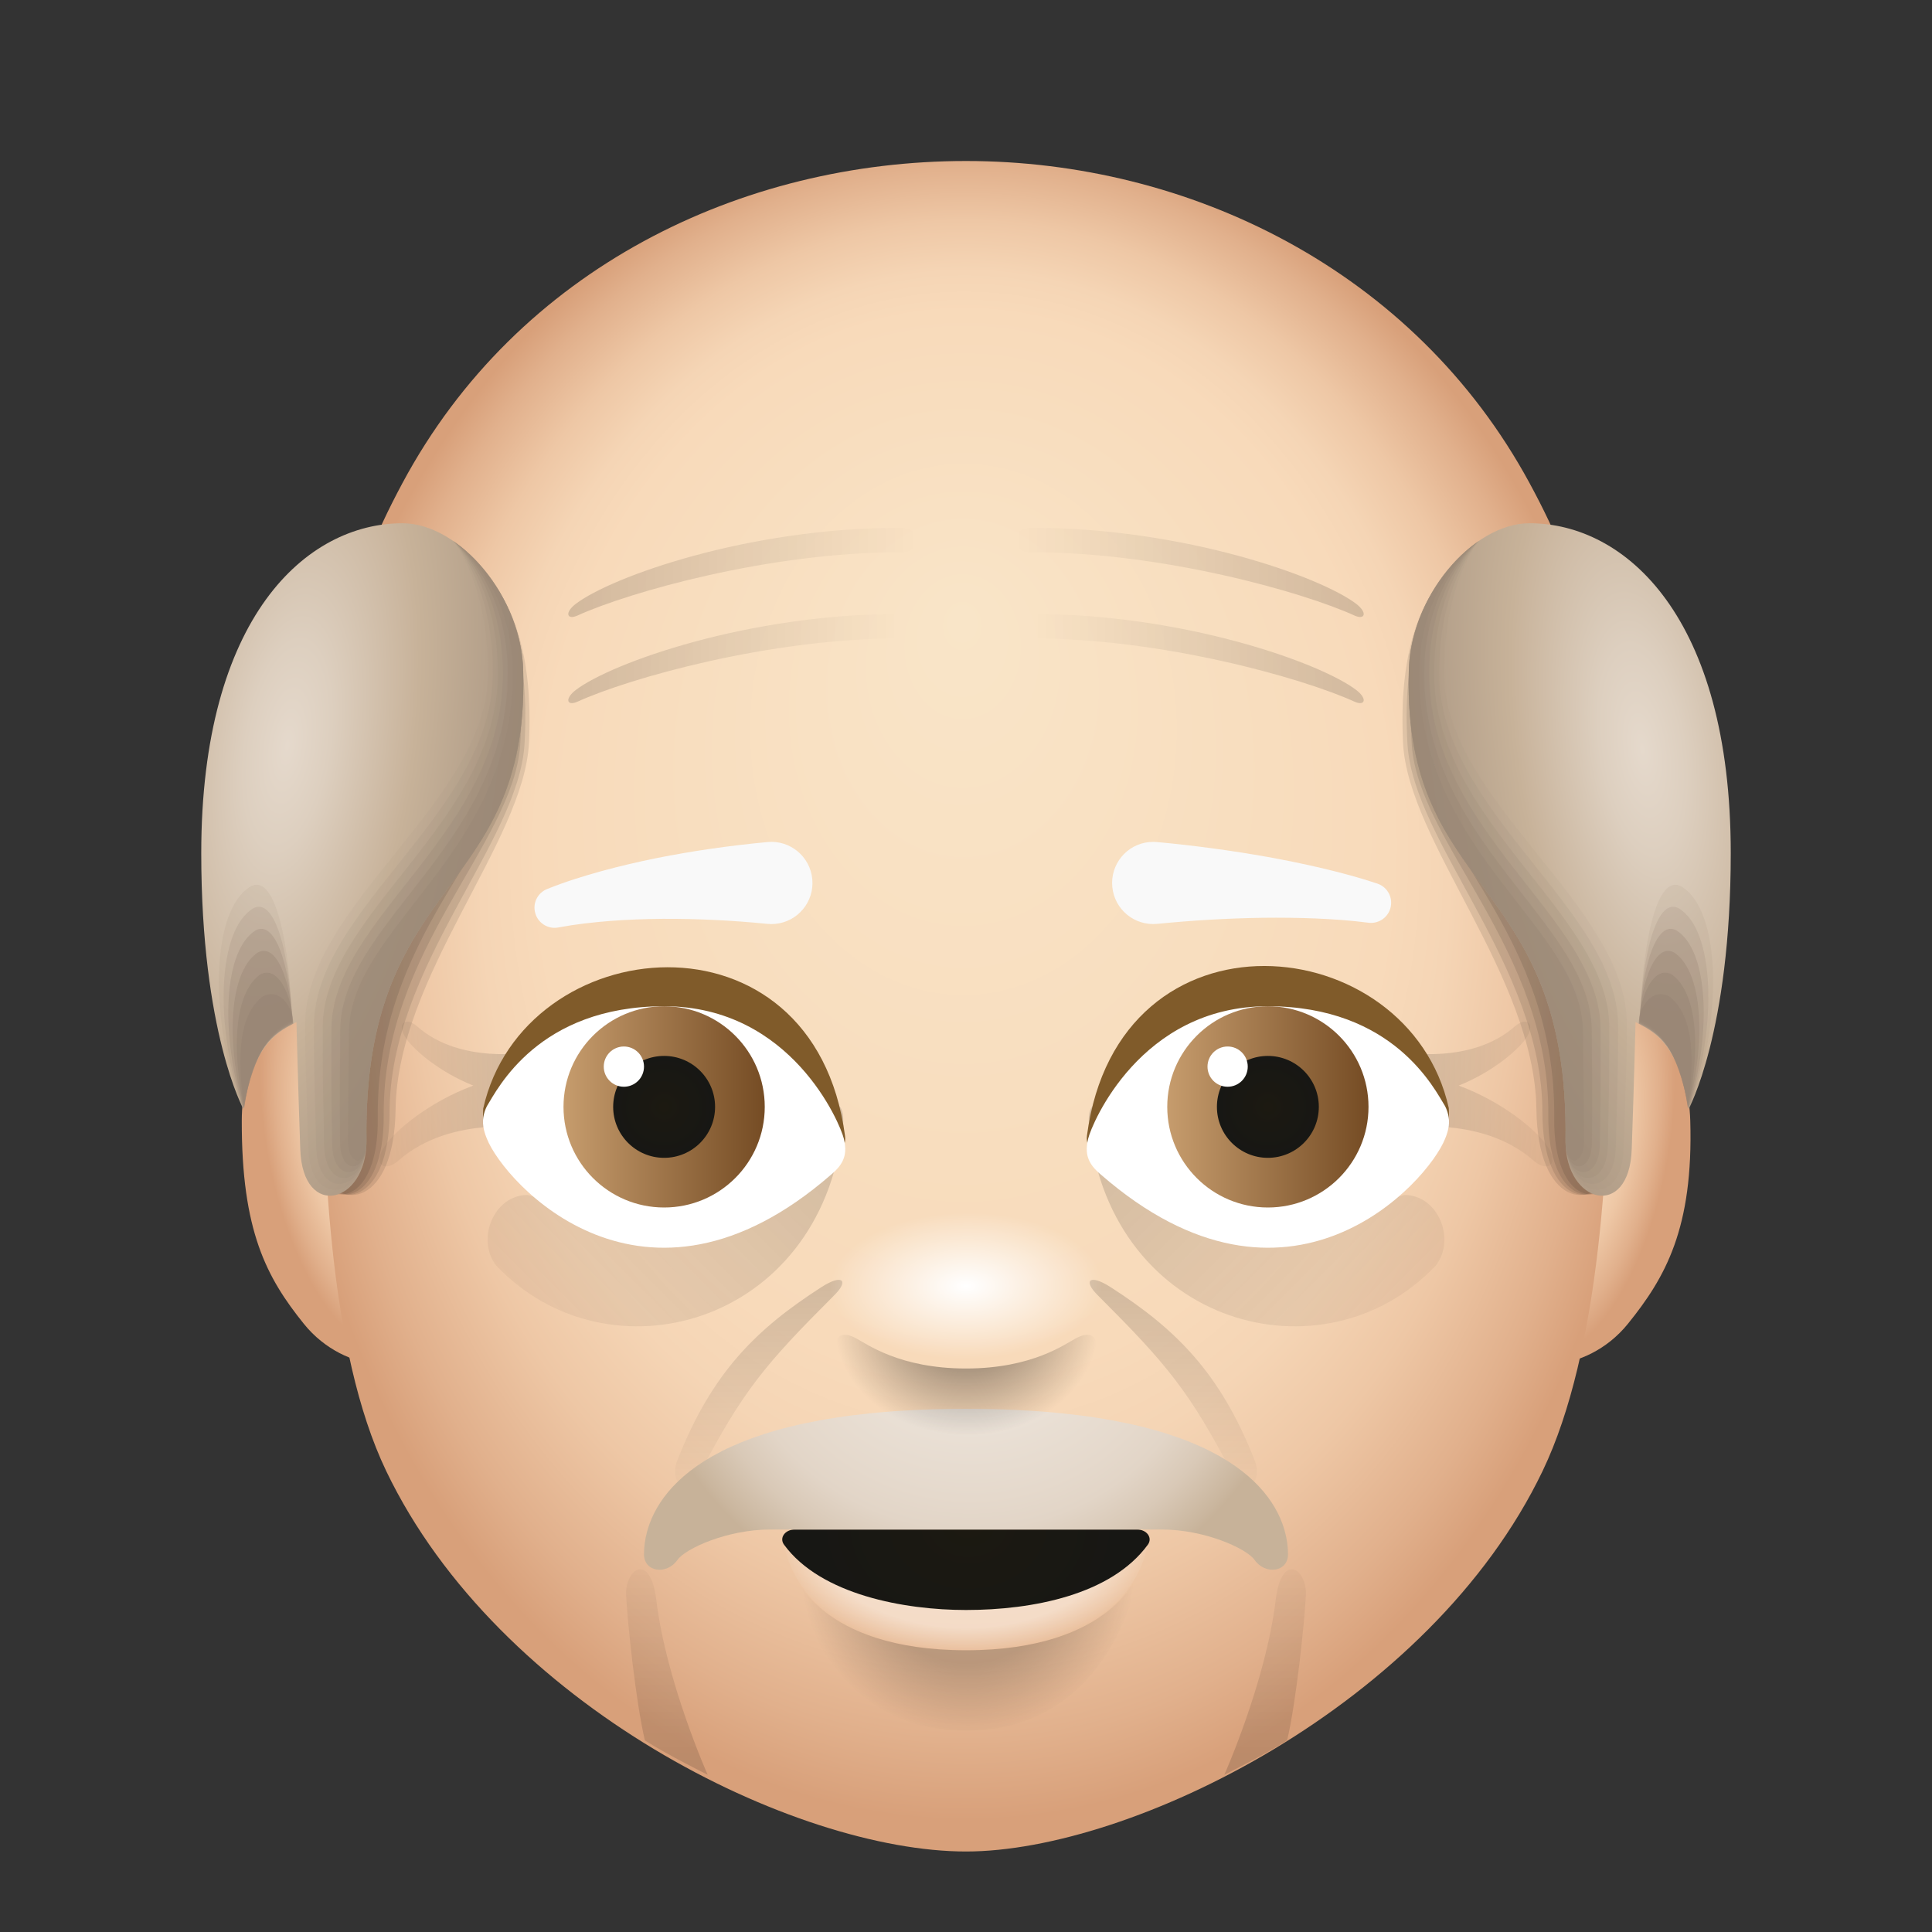 <svg xmlns="http://www.w3.org/2000/svg" viewBox="0 0 48 48"><rect x="0" y="0" width="48" height="48" fill="#333333" stroke="none"/><radialGradient id="bMc2TuyOyO4qIgR5q5Q4Ja" cx="30.27" cy="33.834" r="2.371" gradientTransform="matrix(.923 .175 -.414 2.165 25.284 -49.989)" gradientUnits="userSpaceOnUse"><stop offset="0" stop-color="#f9e5c8"/><stop offset=".103" stop-color="#f8daba"/><stop offset=".306" stop-color="#f5d5b5"/><stop offset=".56" stop-color="#eec7a5"/><stop offset=".839" stop-color="#e1b08c"/><stop offset=".999" stop-color="#d8a07a"/></radialGradient><path fill="url(#bMc2TuyOyO4qIgR5q5Q4Ja)" d="M38.442,25.118c1.015-0.309,3.467-0.112,3.552,2.722c0.08,2.679-0.62,3.9-1.55,5.051	c-1.043,1.29-2.919,1.281-2.765,0.256C37.833,32.12,38.442,25.118,38.442,25.118z"/><radialGradient id="bMc2TuyOyO4qIgR5q5Q4Jb" cx="-659.72" cy="33.834" r="2.371" gradientTransform="matrix(-.918 .175 .412 2.165 -610.716 70.597)" gradientUnits="userSpaceOnUse"><stop offset="0" stop-color="#f9e5c8"/><stop offset=".103" stop-color="#f8daba"/><stop offset=".306" stop-color="#f5d5b5"/><stop offset=".56" stop-color="#eec7a5"/><stop offset=".839" stop-color="#e1b08c"/><stop offset=".999" stop-color="#d8a07a"/></radialGradient><path fill="url(#bMc2TuyOyO4qIgR5q5Q4Jb)" d="M9.54,25.118c-1.01-0.309-3.527-0.113-3.533,2.722C6,30.583,6.623,31.74,7.549,32.89	c1.038,1.29,2.904,1.281,2.75,0.256C10.145,32.12,9.54,25.118,9.54,25.118z"/><radialGradient id="bMc2TuyOyO4qIgR5q5Q4Jc" cx="38.957" cy="21.91" r="19.294" fx="38.855" fy="13.645" gradientTransform="matrix(.873 0 0 1.088 -10.011 .445)" gradientUnits="userSpaceOnUse"><stop offset="0" stop-color="#f9e5c8"/><stop offset=".629" stop-color="#f8daba"/><stop offset=".713" stop-color="#f5d5b5"/><stop offset=".818" stop-color="#eec7a5"/><stop offset=".933" stop-color="#e1b08c"/><stop offset=".999" stop-color="#d8a07a"/></radialGradient><path fill="url(#bMc2TuyOyO4qIgR5q5Q4Jc)" d="M40,24.954c0,3.735-0.241,8.606-1.675,11.594C35.531,42.37,28.094,46,24,46	c-4.255,0-11.61-3.63-14.404-9.451C8.162,33.56,8,28.689,8,24.954c0-0.82,0.022-3.611,0.064-4.346C8.309,16.38,8.555,14.696,10,12	c2.869-5.352,8.447-8,14-8c5.523,0,11.125,2.696,14,8c1.412,2.604,1.61,4.126,1.902,8.106C39.967,20.991,40,23.947,40,24.954z"/><path fill="#f9f9f9" d="M13.592,22.088c0.472-0.19,0.899-0.319,1.354-0.446c0.449-0.123,0.902-0.228,1.358-0.321	c0.911-0.182,1.832-0.313,2.759-0.4l0.006-0.001c0.562-0.052,1.059,0.36,1.112,0.922s-0.36,1.059-0.922,1.112	c-0.064,0.006-0.134,0.005-0.196-0.001c-0.862-0.086-1.73-0.129-2.597-0.125c-0.433,0.004-0.867,0.019-1.299,0.052	c-0.424,0.033-0.875,0.084-1.258,0.156l-0.037,0.007c-0.271,0.051-0.533-0.127-0.584-0.399	C13.242,22.406,13.375,22.175,13.592,22.088z"/><path fill="#f9f9f9" d="M33.967,22.921c-0.399-0.052-0.852-0.084-1.283-0.102c-0.437-0.018-0.875-0.022-1.312-0.017	c-0.876,0.013-1.751,0.065-2.621,0.151c-0.561,0.055-1.061-0.355-1.116-0.916c-0.055-0.561,0.355-1.061,0.916-1.116	c0.064-0.006,0.138-0.005,0.2,0c0.922,0.086,1.84,0.209,2.75,0.371c0.455,0.083,0.908,0.175,1.359,0.281	c0.456,0.11,0.889,0.222,1.361,0.38c0.262,0.088,0.404,0.371,0.316,0.634c-0.077,0.231-0.307,0.368-0.539,0.338L33.967,22.921z"/><linearGradient id="bMc2TuyOyO4qIgR5q5Q4Jd" x1="34.681" x2="39.472" y1="27.18" y2="27.18" gradientUnits="userSpaceOnUse"><stop offset="0" stop-opacity=".15"/><stop offset=".087" stop-opacity=".137"/><stop offset="1" stop-opacity="0"/></linearGradient><path fill="url(#bMc2TuyOyO4qIgR5q5Q4Jd)" d="M38.424,28.447c-0.252-0.354-1.057-1.058-2.182-1.476c0.854-0.343,1.462-0.881,1.658-1.156	c0.266-0.374,0.04-0.572-0.259-0.319c-1.079,0.96-2.783,0.644-2.783,0.644s-0.207,0.28-0.298,0.561	c-0.734,0.214,0.119,1.346,0.119,1.346s2.098-0.39,3.426,0.792C38.473,29.151,38.752,28.907,38.424,28.447z"/><linearGradient id="bMc2TuyOyO4qIgR5q5Q4Je" x1="-509.319" x2="-504.528" y1="27.18" y2="27.18" gradientTransform="matrix(-1 0 0 1 -496 0)" gradientUnits="userSpaceOnUse"><stop offset="0" stop-opacity=".15"/><stop offset=".087" stop-opacity=".137"/><stop offset="1" stop-opacity="0"/></linearGradient><path fill="url(#bMc2TuyOyO4qIgR5q5Q4Je)" d="M9.576,28.447c0.252-0.354,1.057-1.058,2.182-1.476c-0.854-0.343-1.462-0.881-1.658-1.156	c-0.266-0.374-0.04-0.572,0.259-0.319c1.079,0.96,2.783,0.644,2.783,0.644s0.207,0.28,0.298,0.561	c0.734,0.214-0.119,1.346-0.119,1.346s-2.098-0.39-3.426,0.792C9.527,29.151,9.248,28.907,9.576,28.447z"/><linearGradient id="bMc2TuyOyO4qIgR5q5Q4Jf" x1="28.344" x2="36.413" y1="26.971" y2="35.04" gradientUnits="userSpaceOnUse"><stop offset="0" stop-opacity=".15"/><stop offset=".087" stop-opacity=".137"/><stop offset="1" stop-opacity="0"/></linearGradient><path fill="url(#bMc2TuyOyO4qIgR5q5Q4Jf)" d="M35.676,31.438c-2.781,2.938-8.062,1.5-8.615-3.438c-0.09-0.805,0.413-0.698,0.849-0.078	c1.703,2.422,3.151,2.849,6.984,1.766C35.728,29.692,36.176,30.781,35.676,31.438z"/><linearGradient id="bMc2TuyOyO4qIgR5q5Q4Jg" x1="-515.656" x2="-507.587" y1="26.971" y2="35.04" gradientTransform="matrix(-1 0 0 1 -496 0)" gradientUnits="userSpaceOnUse"><stop offset="0" stop-opacity=".15"/><stop offset=".087" stop-opacity=".137"/><stop offset="1" stop-opacity="0"/></linearGradient><path fill="url(#bMc2TuyOyO4qIgR5q5Q4Jg)" d="M12.324,31.438c2.781,2.938,8.063,1.5,8.615-3.438c0.09-0.805-0.413-0.698-0.849-0.078	c-1.703,2.422-3.151,2.849-6.984,1.766C12.272,29.692,11.824,30.781,12.324,31.438z"/><linearGradient id="bMc2TuyOyO4qIgR5q5Q4Jh" x1="14.349" x2="22.312" y1="16.361" y2="16.361" gradientUnits="userSpaceOnUse"><stop offset="0" stop-opacity=".15"/><stop offset=".087" stop-opacity=".137"/><stop offset="1" stop-opacity="0"/></linearGradient><path fill="url(#bMc2TuyOyO4qIgR5q5Q4Jh)" d="M22.341,15.254c-3.741,0-7.145,1.21-8.035,1.888c-0.287,0.219-0.222,0.411,0.046,0.289	c1.271-0.579,4.757-1.57,8.005-1.57C22.91,15.895,22.956,15.237,22.341,15.254z"/><linearGradient id="bMc2TuyOyO4qIgR5q5Q4Ji" x1="14.349" x2="22.777" y1="14.222" y2="14.222" gradientUnits="userSpaceOnUse"><stop offset="0" stop-opacity=".15"/><stop offset=".087" stop-opacity=".137"/><stop offset="1" stop-opacity="0"/></linearGradient><path fill="url(#bMc2TuyOyO4qIgR5q5Q4Ji)" d="M22.341,13.114c-3.741,0-7.145,1.21-8.035,1.888c-0.287,0.219-0.222,0.411,0.046,0.289	c1.271-0.579,4.757-1.57,8.005-1.57C22.91,13.756,22.956,13.098,22.341,13.114z"/><linearGradient id="bMc2TuyOyO4qIgR5q5Q4Jj" x1="-529.651" x2="-521.688" y1="16.361" y2="16.361" gradientTransform="matrix(-1 0 0 1 -496 0)" gradientUnits="userSpaceOnUse"><stop offset="0" stop-opacity=".15"/><stop offset=".087" stop-opacity=".137"/><stop offset="1" stop-opacity="0"/></linearGradient><path fill="url(#bMc2TuyOyO4qIgR5q5Q4Jj)" d="M25.659,15.254c3.741,0,7.145,1.21,8.035,1.888c0.287,0.219,0.222,0.411-0.046,0.289	c-1.271-0.579-4.757-1.57-8.005-1.57C25.09,15.895,25.044,15.237,25.659,15.254z"/><linearGradient id="bMc2TuyOyO4qIgR5q5Q4Jk" x1="-529.651" x2="-521.223" y1="14.222" y2="14.222" gradientTransform="matrix(-1 0 0 1 -496 0)" gradientUnits="userSpaceOnUse"><stop offset="0" stop-opacity=".15"/><stop offset=".087" stop-opacity=".137"/><stop offset="1" stop-opacity="0"/></linearGradient><path fill="url(#bMc2TuyOyO4qIgR5q5Q4Jk)" d="M25.659,13.114c3.741,0,7.145,1.21,8.035,1.888c0.287,0.219,0.222,0.411-0.046,0.289	c-1.271-0.579-4.757-1.57-8.005-1.57C25.09,13.756,25.044,13.098,25.659,13.114z"/><linearGradient id="bMc2TuyOyO4qIgR5q5Q4Jl" x1="29.151" x2="29.151" y1="31.985" y2="37.261" gradientUnits="userSpaceOnUse"><stop offset="0" stop-opacity=".15"/><stop offset=".087" stop-opacity=".137"/><stop offset="1" stop-opacity="0"/></linearGradient><path fill="url(#bMc2TuyOyO4qIgR5q5Q4Jl)" d="M31.171,36.281c-0.859-2.188-1.969-3.266-3.578-4.302c-0.519-0.334-0.691-0.17-0.328,0.193	c1.719,1.719,2.281,2.375,3.375,4.484C30.937,37.172,31.39,36.844,31.171,36.281z"/><linearGradient id="bMc2TuyOyO4qIgR5q5Q4Jm" x1="31.431" x2="31.431" y1="44.371" y2="37.841" gradientUnits="userSpaceOnUse"><stop offset="0" stop-opacity=".15"/><stop offset=".087" stop-opacity=".137"/><stop offset="1" stop-opacity="0"/></linearGradient><path fill="url(#bMc2TuyOyO4qIgR5q5Q4Jm)" d="M30.418,44.094c0,0,1.033-2.316,1.276-4.341c0.144-1.204,0.781-0.781,0.75-0.117	s-0.248,2.707-0.467,3.605C31.406,43.606,30.418,44.094,30.418,44.094z"/><linearGradient id="bMc2TuyOyO4qIgR5q5Q4Jn" x1="-514.849" x2="-514.849" y1="31.985" y2="37.261" gradientTransform="matrix(-1 0 0 1 -496 0)" gradientUnits="userSpaceOnUse"><stop offset="0" stop-opacity=".15"/><stop offset=".087" stop-opacity=".137"/><stop offset="1" stop-opacity="0"/></linearGradient><path fill="url(#bMc2TuyOyO4qIgR5q5Q4Jn)" d="M16.829,36.281c0.859-2.188,1.969-3.266,3.578-4.302c0.519-0.334,0.691-0.17,0.328,0.193	c-1.719,1.719-2.281,2.375-3.375,4.484C17.063,37.172,16.61,36.844,16.829,36.281z"/><linearGradient id="bMc2TuyOyO4qIgR5q5Q4Jo" x1="-512.569" x2="-512.569" y1="44.371" y2="37.841" gradientTransform="matrix(-1 0 0 1 -496 0)" gradientUnits="userSpaceOnUse"><stop offset="0" stop-opacity=".15"/><stop offset=".087" stop-opacity=".137"/><stop offset="1" stop-opacity="0"/></linearGradient><path fill="url(#bMc2TuyOyO4qIgR5q5Q4Jo)" d="M17.582,44.094c0,0-1.033-2.316-1.276-4.341c-0.144-1.204-0.781-0.781-0.75-0.117	s0.248,2.707,0.467,3.605C16.594,43.606,17.582,44.094,17.582,44.094z"/><path fill="#805b2a" d="M12.005,27.542c-0.029,0.438,0.069,0.401,0.246,0.62c0,0,2.001,2.631,8.038,0.83 c0.436-0.148,0.751-0.43,0.706-0.769C20.221,22.393,13,23.102,12.005,27.542z"/><path fill="#fff" d="M12.096,27.484c-0.151,0.309-0.103,0.557,0,0.806c0.43,1.087,3.887,4.957,8.551,0.894 c0.348-0.287,0.403-0.54,0.317-0.898C20.878,27.928,19.669,25,16.503,25C13.368,25,12.358,27.063,12.096,27.484z"/><linearGradient id="bMc2TuyOyO4qIgR5q5Q4Jp" x1="14" x2="19" y1="27.5" y2="27.5" gradientUnits="userSpaceOnUse"><stop offset="0" stop-color="#c69c6d"/><stop offset="1" stop-color="#754c24"/></linearGradient><circle cx="16.5" cy="27.5" r="2.5" fill="url(#bMc2TuyOyO4qIgR5q5Q4Jp)"/><radialGradient id="bMc2TuyOyO4qIgR5q5Q4Jq" cx="16.5" cy="27.5" r="1.266" gradientUnits="userSpaceOnUse"><stop offset="0" stop-color="#1c1911"/><stop offset=".999" stop-color="#171714"/></radialGradient><circle cx="16.5" cy="27.5" r="1.266" fill="url(#bMc2TuyOyO4qIgR5q5Q4Jq)"/><path fill="#805b2a" d="M35.995,27.53c0.029,0.44-0.069,0.403-0.246,0.623c0,0-2.001,2.646-8.038,0.834 c-0.436-0.149-0.751-0.433-0.706-0.773C27.779,22.353,35,23.065,35.995,27.53z"/><path fill="#fff" d="M35.904,27.484c0.151,0.309,0.103,0.557,0,0.806c-0.43,1.087-3.887,4.957-8.551,0.894 c-0.348-0.287-0.403-0.54-0.317-0.898C27.122,27.928,28.331,25,31.497,25C34.632,25,35.642,27.063,35.904,27.484z"/><linearGradient id="bMc2TuyOyO4qIgR5q5Q4Jr" x1="15" x2="20" y1="27.5" y2="27.5" gradientTransform="translate(14)" gradientUnits="userSpaceOnUse"><stop offset="0" stop-color="#c69c6d"/><stop offset="1" stop-color="#754c24"/></linearGradient><circle cx="31.5" cy="27.5" r="2.5" fill="url(#bMc2TuyOyO4qIgR5q5Q4Jr)"/><radialGradient id="bMc2TuyOyO4qIgR5q5Q4Js" cx="-800.5" cy="27.5" r="1.266" gradientTransform="matrix(-1 0 0 1 -769 0)" gradientUnits="userSpaceOnUse"><stop offset="0" stop-color="#1c1911"/><stop offset=".999" stop-color="#171714"/></radialGradient><circle cx="31.5" cy="27.5" r="1.266" fill="url(#bMc2TuyOyO4qIgR5q5Q4Js)"/><circle cx="15.5" cy="26.5" r=".5" fill="#fff"/><circle cx="30.5" cy="26.5" r=".5" fill="#fff"/><radialGradient id="bMc2TuyOyO4qIgR5q5Q4Jt" cx="-50.109" cy="71.918" r="3.789" gradientTransform="matrix(1.093 0 0 1.082 78.812 -38.826)" gradientUnits="userSpaceOnUse"><stop offset=".57" stop-opacity=".2"/><stop offset="1" stop-opacity="0"/></radialGradient><path fill="url(#bMc2TuyOyO4qIgR5q5Q4Jt)" d="M24,41c-3.673,0-4.299-1.947-4.299-1.947S20.314,43,24,43s4.299-3.947,4.299-3.947 S27.673,41,24,41z"/><radialGradient id="bMc2TuyOyO4qIgR5q5Q4Ju" cx="51.126" cy="113.047" r="5.86" fx="51.122" fy="113.267" gradientTransform="matrix(.791 0 0 .477 -16.437 -15.68)" gradientUnits="userSpaceOnUse"><stop offset=".78" stop-color="#fff" stop-opacity=".4"/><stop offset="1" stop-color="#fff" stop-opacity="0"/></radialGradient><path fill="url(#bMc2TuyOyO4qIgR5q5Q4Ju)" d="M28.562,38c0,0,0.058,3-4.564,3s-4.564-3-4.564-3s1.014,0.914,4.564,0.914 S28.562,38,28.562,38z"/><radialGradient id="bMc2TuyOyO4qIgR5q5Q4Jv" cx="23.298" cy="69.39" r="4.691" gradientTransform="matrix(.833 0 0 .67 4.648 -8.59)" gradientUnits="userSpaceOnUse"><stop offset="0" stop-color="#1c1911"/><stop offset=".999" stop-color="#171714"/></radialGradient><path fill="url(#bMc2TuyOyO4qIgR5q5Q4Jv)" d="M19.75,38c-0.249,0-0.394,0.209-0.271,0.377C20.39,39.623,22.477,40,23.999,40 c1.654,0,3.609-0.377,4.519-1.623C28.641,38.209,28.496,38,28.247,38C25.031,38,23.031,38,19.75,38z"/><path d="M37.354,13.375c-0.375,0.174-2.713,0.642-2.496,5.08c0.121,2.466,3.27,5.788,3.314,9.112	c0.031,2.396,1.417,2.555,1.856,1.508C40.513,27.92,37.354,13.375,37.354,13.375z" opacity=".1"/><path d="M37.316,13.375c-0.5,0.232-2.6,0.849-2.348,5.107c0.146,2.465,3.348,5.513,3.353,9.154	c0.003,2.313,1.359,2.49,1.79,1.408C40.574,27.881,37.316,13.375,37.316,13.375z" opacity=".1"/><path d="M37.277,13.375c-0.625,0.29-2.485,1.056-2.201,5.134c0.172,2.463,3.425,5.093,3.391,9.196	c-0.018,2.229,1.301,2.425,1.725,1.309C40.636,27.842,37.277,13.375,37.277,13.375z" opacity=".1"/><path d="M37.238,13.375c-0.75,0.348-2.363,1.262-2.054,5.161c0.202,2.461,3.482,4.673,3.43,9.239	c-0.025,2.146,1.246,2.362,1.659,1.209C40.701,27.805,37.238,13.375,37.238,13.375z" opacity=".1"/><radialGradient id="bMc2TuyOyO4qIgR5q5Q4Jw" cx="-632.884" cy="18.505" r="7.437" gradientTransform="matrix(-.971 .142 .343 2.437 -580.073 63.392)" gradientUnits="userSpaceOnUse"><stop offset="0" stop-color="#e5d9cc"/><stop offset=".143" stop-color="#ddcfbf"/><stop offset=".407" stop-color="#c9b49c"/><stop offset=".428" stop-color="#c7b299"/><stop offset=".999" stop-color="#998675"/></radialGradient><path fill="url(#bMc2TuyOyO4qIgR5q5Q4Jw)" d="M35,16.75c-0.123,5.583,3.997,4.979,3.895,11.604c0,1.562,1.584,1.953,1.645,0.203	c0.061-1.75,0.095-3.163,0.095-3.163c0.423,0.2,1.098,0.557,1.318,2.157c0,0,1.047-1.892,1.047-6.356C43,15.33,40.388,13,38,13	C36.587,13,35,14.835,35,16.75z"/><g><path fill="#988574" d="M41.973,27.565c-0.336-1.534-0.729-1.98-1.206-2.224 c-0.025-1.037,0.253-3.679,0.987-3.328C42.794,22.598,42.789,25.433,41.973,27.565z" opacity=".103"/><path fill="#988574" d="M41.965,27.557c-0.312-1.536-0.733-1.952-1.208-2.198 c-0.019-0.917,0.272-3.124,0.943-2.797C42.608,23.092,42.671,25.489,41.965,27.557z" opacity=".207"/><path fill="#988574" d="M41.957,27.549c-0.289-1.539-0.737-1.925-1.211-2.172 c-0.012-0.798,0.291-2.568,0.898-2.266C42.421,23.585,42.553,25.545,41.957,27.549z" opacity=".31"/><path fill="#988574" d="M41.949,27.542c-0.266-1.542-0.742-1.898-1.214-2.146 c-0.006-0.678,0.309-2.013,0.854-1.734C42.235,24.079,42.435,25.601,41.949,27.542z" opacity=".413"/><path fill="#988574" d="M41.941,27.534c-0.242-1.544-0.746-1.871-1.216-2.12c0-0.559,0.328-1.457,0.81-1.203 C42.049,24.573,42.317,25.657,41.941,27.534z" opacity=".517"/><path fill="#988574" d="M41.933,27.526c-0.219-1.547-0.75-1.844-1.219-2.094 c0.006-0.439,0.347-0.902,0.766-0.672C41.863,25.066,42.199,25.714,41.933,27.526z" opacity=".62"/></g><g><path fill="#988574" d="M35,16.75c-0.123,5.583,3.997,4.979,3.895,11.604c0,1.414,1.396,1.728,1.447,0.17 c0.051-1.75,0.075-2.108,0.075-3.086c0-2.956-4.541-5.551-4.541-8.711c0-2.282,0.87-3.292,0.87-3.292 C35.787,14.092,35,15.401,35,16.75z" opacity=".065"/><path fill="#988574" d="M35,16.75c-0.123,5.583,3.997,4.979,3.895,11.604c0,1.266,1.213,1.503,1.25,0.138 c0.047-1.75,0.056-2.031,0.056-3.009c0-2.89-4.446-5.324-4.446-8.753c0-2.282,0.993-3.294,0.993-3.294 C35.787,14.092,35,15.401,35,16.75z" opacity=".13"/><path fill="#988574" d="M35,16.75c-0.123,5.583,3.997,4.979,3.895,11.604c0,1.118,1.026,1.277,1.052,0.105 c0.038-1.75,0.036-1.954,0.036-2.932c0-2.824-4.352-5.097-4.352-8.796c0-2.282,1.116-3.295,1.116-3.295 C35.787,14.092,35,15.401,35,16.75z" opacity=".195"/><path fill="#988574" d="M35,16.75c-0.123,5.583,3.997,4.979,3.895,11.604c0,0.97,0.838,1.052,0.854,0.072 c0.028-1.751,0.016-1.877,0.016-2.855c0-2.759-4.258-4.869-4.258-8.839c0-2.282,1.239-3.296,1.239-3.296 C35.787,14.092,35,15.401,35,16.75z" opacity=".26"/><path fill="#988574" d="M35,16.75c-0.123,5.583,3.997,4.979,3.895,11.604c0,0.822,0.649,0.827,0.656,0.039 c0.016-1.751-0.003-1.8-0.003-2.778c0-2.693-4.163-4.642-4.163-8.882c0-2.282,1.362-3.297,1.362-3.297 C35.787,14.092,35,15.401,35,16.75z" opacity=".325"/><path fill="#988574" d="M35,16.75c-0.123,5.583,3.997,4.979,3.895,11.604c0,0.674,0.458,0.601,0.458,0.006 c0-1.751-0.023-1.723-0.023-2.701c0-2.627-4.069-4.414-4.069-8.925c0-2.282,1.485-3.299,1.485-3.299 C35.787,14.092,35,15.401,35,16.75z" opacity=".39"/></g><path d="M10.646,13.375c0.375,0.174,2.713,0.642,2.496,5.08c-0.121,2.466-3.27,5.788-3.314,9.112	c-0.031,2.396-1.417,2.555-1.856,1.508C7.487,27.92,10.646,13.375,10.646,13.375z" opacity=".1"/><path d="M10.684,13.375c0.5,0.232,2.6,0.849,2.348,5.107c-0.146,2.465-3.348,5.513-3.353,9.154	c-0.003,2.313-1.359,2.49-1.79,1.408C7.426,27.881,10.684,13.375,10.684,13.375z" opacity=".1"/><path d="M10.723,13.375c0.625,0.29,2.485,1.056,2.201,5.134c-0.172,2.463-3.425,5.093-3.391,9.196	c0.018,2.229-1.301,2.425-1.725,1.309C7.364,27.842,10.723,13.375,10.723,13.375z" opacity=".1"/><path d="M10.762,13.375c0.75,0.348,2.363,1.262,2.054,5.161c-0.202,2.461-3.482,4.673-3.43,9.239	c0.025,2.146-1.246,2.362-1.659,1.209C7.299,27.805,10.762,13.375,10.762,13.375z" opacity=".1"/><radialGradient id="bMc2TuyOyO4qIgR5q5Q4Jx" cx="-78.386" cy="18.505" r="7.437" gradientTransform="matrix(.971 .142 -.343 2.437 89.6 -15.445)" gradientUnits="userSpaceOnUse"><stop offset="0" stop-color="#e5d9cc"/><stop offset=".143" stop-color="#ddcfbf"/><stop offset=".407" stop-color="#c9b49c"/><stop offset=".428" stop-color="#c7b299"/><stop offset=".999" stop-color="#998675"/></radialGradient><path fill="url(#bMc2TuyOyO4qIgR5q5Q4Jx)" d="M13,16.75c0.123,5.583-3.997,4.979-3.895,11.604c0,1.562-1.584,1.953-1.645,0.203	c-0.061-1.75-0.095-3.163-0.095-3.163c-0.423,0.2-1.098,0.557-1.318,2.157c0,0-1.047-1.892-1.047-6.356C5,15.33,7.612,13,10,13	C11.413,13,13,14.835,13,16.75z"/><g><path fill="#988574" d="M13,16.75c0.123,5.583-3.997,4.979-3.895,11.604c0,1.414-1.396,1.728-1.447,0.17 c-0.051-1.75-0.075-2.108-0.075-3.086c0-2.956,4.541-5.551,4.541-8.711c0-2.282-0.87-3.292-0.87-3.292 C12.213,14.092,13,15.401,13,16.75z" opacity=".065"/><path fill="#988574" d="M13,16.75c0.123,5.583-3.997,4.979-3.895,11.604c0,1.266-1.213,1.503-1.25,0.138 C7.809,26.742,7.8,26.461,7.8,25.483c0-2.89,4.446-5.324,4.446-8.753c0-2.282-0.993-3.294-0.993-3.294 C12.213,14.092,13,15.401,13,16.75z" opacity=".13"/><path fill="#988574" d="M13,16.75c0.123,5.583-3.997,4.979-3.895,11.604c0,1.118-1.026,1.277-1.052,0.105 c-0.038-1.75-0.036-1.954-0.036-2.932c0-2.824,4.352-5.097,4.352-8.796c0-2.282-1.116-3.295-1.116-3.295 C12.213,14.092,13,15.401,13,16.75z" opacity=".195"/><path fill="#988574" d="M13,16.75c0.123,5.583-3.997,4.979-3.895,11.604c0,0.97-0.838,1.052-0.854,0.072 c-0.028-1.751-0.016-1.877-0.016-2.855c0-2.759,4.258-4.869,4.258-8.839c0-2.282-1.239-3.296-1.239-3.296 C12.213,14.092,13,15.401,13,16.75z" opacity=".26"/><path fill="#988574" d="M13,16.75c0.123,5.583-3.997,4.979-3.895,11.604c0,0.822-0.649,0.827-0.656,0.039 c-0.016-1.751,0.003-1.8,0.003-2.778c0-2.693,4.163-4.642,4.163-8.882c0-2.282-1.362-3.297-1.362-3.297 C12.213,14.092,13,15.401,13,16.75z" opacity=".325"/><path fill="#988574" d="M13,16.75c0.123,5.583-3.997,4.979-3.895,11.604c0,0.674-0.458,0.601-0.458,0.006 c0-1.751,0.023-1.723,0.023-2.701c0-2.627,4.069-4.414,4.069-8.925c0-2.282-1.485-3.299-1.485-3.299 C12.213,14.092,13,15.401,13,16.75z" opacity=".39"/></g><g><path fill="#988574" d="M6.027,27.565c0.336-1.534,0.729-1.98,1.206-2.224 c0.025-1.037-0.253-3.679-0.987-3.328C5.206,22.598,5.211,25.433,6.027,27.565z" opacity=".103"/><path fill="#988574" d="M6.035,27.557c0.312-1.536,0.733-1.952,1.208-2.198 c0.019-0.917-0.272-3.124-0.943-2.797C5.392,23.092,5.329,25.489,6.035,27.557z" opacity=".207"/><path fill="#988574" d="M6.043,27.549c0.289-1.539,0.737-1.925,1.211-2.172 c0.012-0.798-0.291-2.568-0.898-2.266C5.579,23.585,5.447,25.545,6.043,27.549z" opacity=".31"/><path fill="#988574" d="M6.051,27.542C6.317,26,6.792,25.644,7.264,25.396 c0.006-0.678-0.309-2.013-0.854-1.734C5.765,24.079,5.565,25.601,6.051,27.542z" opacity=".413"/><path fill="#988574" d="M6.059,27.534c0.242-1.544,0.746-1.871,1.216-2.12c0-0.559-0.328-1.457-0.81-1.203 C5.951,24.573,5.683,25.657,6.059,27.534z" opacity=".517"/><path fill="#988574" d="M6.067,27.526c0.219-1.547,0.75-1.844,1.219-2.094 C7.279,24.993,6.938,24.53,6.52,24.76C6.137,25.066,5.801,25.714,6.067,27.526z" opacity=".62"/></g><radialGradient id="bMc2TuyOyO4qIgR5q5Q4Jy" cx="24.122" cy="31.765" r="8.673" gradientUnits="userSpaceOnUse"><stop offset="0" stop-color="#fff"/><stop offset=".194" stop-color="#f5f0ea"/><stop offset=".46" stop-color="#e9dfd4"/><stop offset=".629" stop-color="#e5d9cc"/><stop offset=".718" stop-color="#e2d5c7"/><stop offset=".829" stop-color="#d9c9b7"/><stop offset=".952" stop-color="#cab69e"/><stop offset=".972" stop-color="#c7b299"/></radialGradient><path fill="url(#bMc2TuyOyO4qIgR5q5Q4Jy)" d="M26.366,35.112c-0.701-0.071-1.486-0.11-2.366-0.11s-1.666,0.039-2.366,0.11	C16.764,35.603,16,37.615,16,38.616c0,0.449,0.571,0.518,0.833,0.137C17.032,38.474,18.064,38,19.141,38C20,38,21,38,24,38	s4,0,4.859,0c1.076,0,2.109,0.474,2.308,0.752C31.429,39.133,32,39.065,32,38.616C32,37.615,31.236,35.603,26.366,35.112z"/><g><radialGradient id="bMc2TuyOyO4qIgR5q5Q4Jz" cx="24" cy="31.951" r="3.384" gradientTransform="matrix(1 -.011 .006 .537 -.188 15.056)" gradientUnits="userSpaceOnUse"><stop offset="0" stop-color="#fff"/><stop offset="1" stop-color="#fff" stop-opacity="0"/></radialGradient><ellipse cx="24" cy="32" fill="url(#bMc2TuyOyO4qIgR5q5Q4Jz)" rx="3.5" ry="2"/><radialGradient id="bMc2TuyOyO4qIgR5q5Q4JA" cx="24.029" cy="32.953" r="2.701" gradientTransform="matrix(.002 1 -1.211 .003 63.875 8.837)" gradientUnits="userSpaceOnUse"><stop offset=".415" stop-opacity=".3"/><stop offset="1" stop-opacity="0"/></radialGradient><path fill="url(#bMc2TuyOyO4qIgR5q5Q4JA)" d="M26.754,33.238C26.465,33.386,25.66,34,24,34s-2.465-0.614-2.754-0.762 c-0.289-0.148-0.48-0.078-0.48,0.198C20.766,34.155,21.931,36,24,36s3.234-1.845,3.234-2.564 C27.234,33.16,27.043,33.09,26.754,33.238z"/></g></svg>